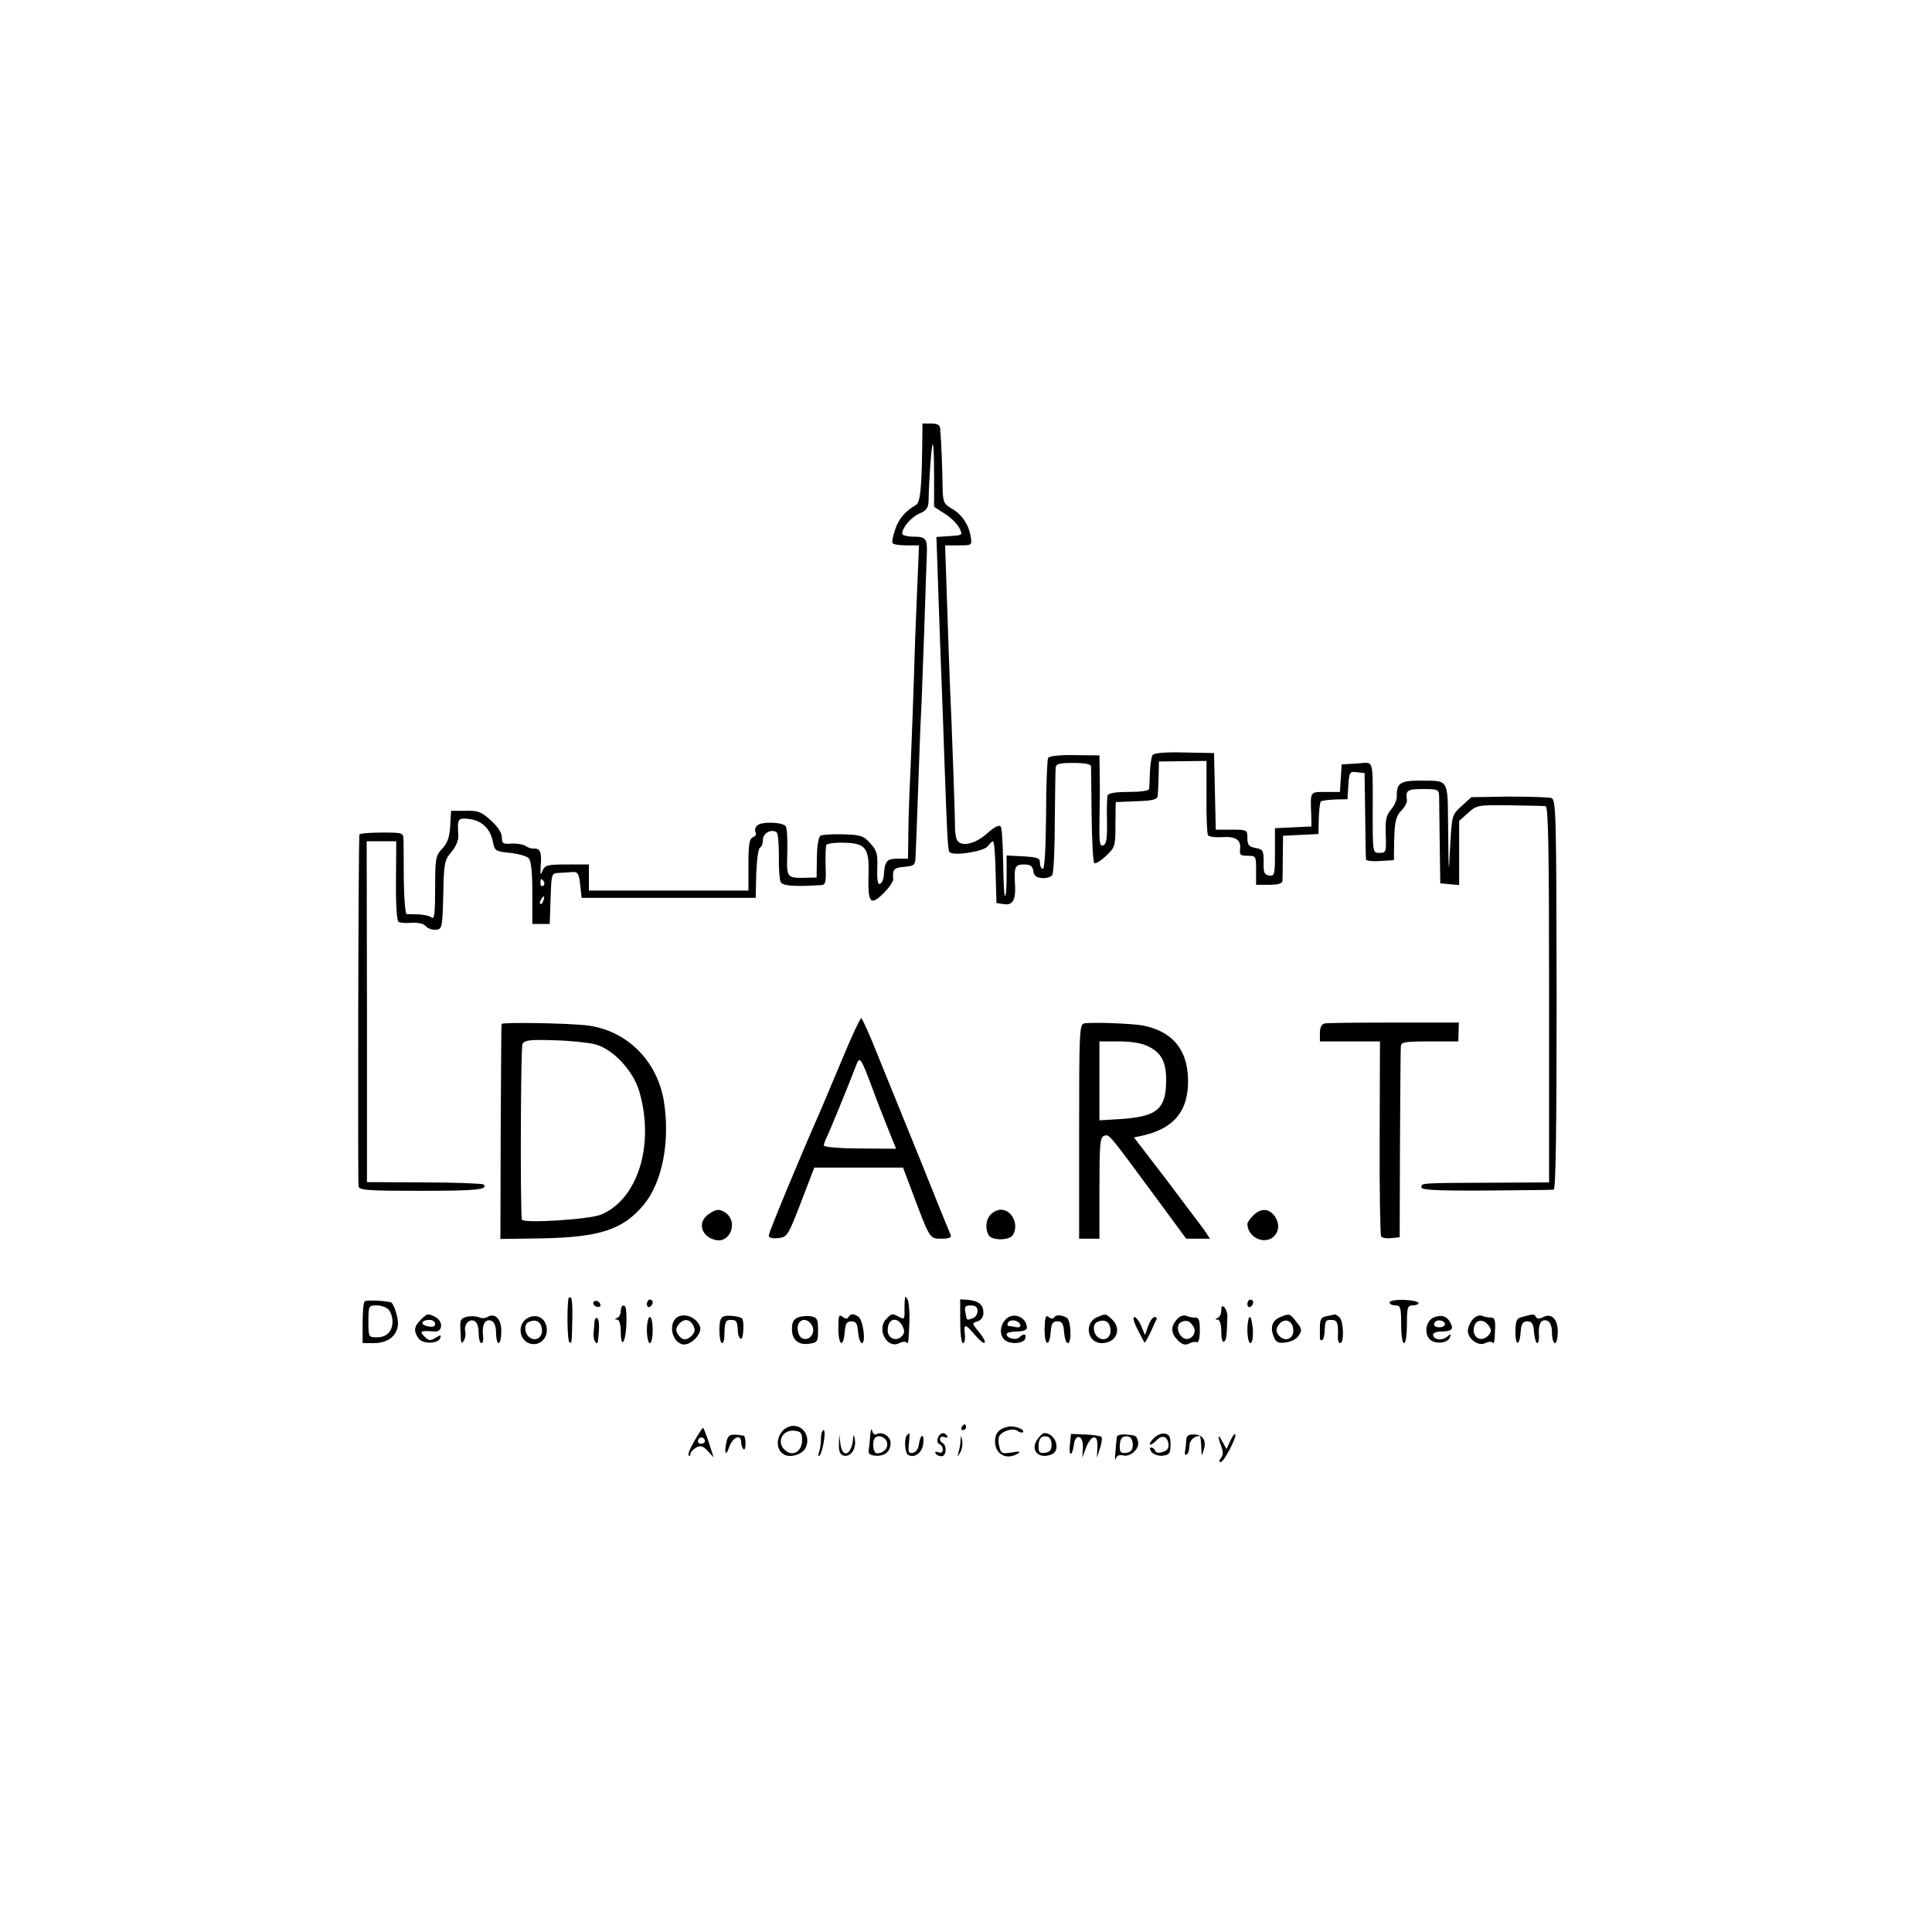 <?xml version="1.0" standalone="no"?>
<!DOCTYPE svg PUBLIC "-//W3C//DTD SVG 20010904//EN"
 "http://www.w3.org/TR/2001/REC-SVG-20010904/DTD/svg10.dtd">
<svg version="1.0" xmlns="http://www.w3.org/2000/svg"
 width="666pt" height="666pt" viewBox="0 0 666 666"
 preserveAspectRatio="xMidYMid meet">
<g transform="translate(0,666) scale(0.1,-0.1)"
fill="#000000" stroke="none">
<path d="M3179 5118 c-2 -146 -7 -191 -22 -199 -36 -21 -59 -47 -71 -84 -8
-22 -12 -43 -9 -47 2 -5 24 -8 48 -8 l43 0 -3 -72 c-2 -40 -6 -149 -10 -243
-6 -200 -14 -414 -20 -540 -2 -49 -4 -120 -4 -157 l-1 -68 -35 0 c-38 0 -45
-8 -48 -55 -1 -16 -7 -30 -14 -32 -7 -3 -10 14 -9 53 2 50 -1 62 -24 87 -23
26 -33 29 -93 31 -37 1 -72 -1 -79 -5 -6 -4 -12 -35 -12 -76 l-1 -68 -40 -1
c-63 -1 -64 0 -61 87 1 44 -1 84 -5 90 -10 16 -88 18 -100 2 -6 -6 -8 -17 -4
-23 3 -5 -1 -13 -9 -16 -13 -5 -16 -24 -16 -95 l0 -89 -275 0 -275 0 0 45 0
45 -75 0 c-69 0 -76 -2 -85 -22 -7 -18 -8 -14 -6 18 4 46 -2 60 -24 59 -8 -1
-21 3 -28 9 -8 5 -29 9 -48 8 -30 -2 -34 0 -34 22 0 15 -14 36 -38 58 -33 30
-44 34 -87 33 l-50 0 -3 -52 c-2 -38 -9 -58 -27 -78 -23 -24 -25 -33 -25 -137
0 -87 -3 -108 -12 -101 -7 6 -28 10 -45 11 -18 0 -37 1 -41 1 -5 1 -9 52 -10
114 0 61 -1 124 -1 140 -1 27 -1 27 -76 27 -41 0 -76 -3 -76 -7 -4 -20 -6
-1200 -3 -1213 3 -13 34 -15 213 -15 194 0 235 4 218 22 -4 3 -96 7 -205 7
l-197 1 0 588 -1 587 51 0 51 0 -1 -136 c-1 -82 3 -138 9 -142 6 -3 27 -5 46
-3 22 1 41 -3 48 -12 6 -7 22 -13 34 -12 22 2 23 5 26 120 2 109 4 120 28 148
15 17 25 41 24 56 -4 59 -2 62 36 58 44 -5 74 -33 83 -78 6 -32 9 -34 59 -39
28 -3 57 -11 64 -18 9 -9 13 -47 13 -120 l0 -107 30 0 30 0 3 88 c3 87 3 87
30 88 15 1 36 2 47 3 17 1 21 -7 25 -44 l5 -45 300 0 300 0 2 85 c2 47 7 86
13 88 5 2 10 14 10 27 0 23 29 39 47 26 5 -3 8 -40 8 -81 -1 -41 2 -82 6 -90
6 -14 46 -17 141 -11 14 1 16 11 14 66 -1 36 0 69 3 73 4 4 29 8 58 7 76 -1
90 -17 87 -108 -3 -100 6 -111 51 -67 19 19 35 41 34 50 -3 33 2 39 39 42 33
3 37 6 38 33 1 17 5 122 9 235 4 113 8 230 10 260 2 30 6 159 11 285 4 127 8
246 9 265 2 53 -3 60 -46 60 -21 0 -39 5 -39 10 0 22 32 58 60 70 24 10 30 19
31 44 1 69 10 190 14 195 3 2 5 -45 5 -106 l0 -110 37 -24 c21 -13 43 -35 50
-49 12 -25 12 -25 -33 -28 l-46 -3 7 -202 c4 -111 8 -236 10 -277 2 -41 6
-165 10 -275 10 -282 12 -322 18 -332 10 -15 118 1 132 20 7 9 15 17 18 17 4
0 8 -48 9 -107 l3 -106 27 -4 c29 -4 40 15 37 67 -4 61 0 70 30 70 23 0 30 -5
33 -22 2 -17 10 -23 30 -25 15 -1 31 4 35 10 5 7 9 89 9 182 1 94 2 178 3 188
1 14 11 17 61 17 41 0 60 -4 61 -12 0 -7 1 -84 2 -170 1 -86 5 -159 9 -163 4
-4 22 7 40 24 32 30 33 34 33 108 l1 78 72 3 c59 2 72 6 73 20 1 9 2 40 3 67
l1 50 82 1 82 1 0 -123 c-1 -68 2 -127 5 -133 3 -5 23 -8 44 -7 50 4 70 -8 67
-39 -3 -22 1 -25 26 -25 28 0 29 -1 29 -50 l0 -50 45 0 c29 0 45 4 46 13 0 6
1 44 1 84 l1 72 61 3 61 3 1 53 c1 29 4 55 7 59 3 3 25 6 49 7 l43 1 3 48 c3
46 5 48 30 45 l26 -3 2 -145 c1 -80 2 -149 3 -153 0 -4 22 -7 48 -5 l48 3 1
73 c2 60 6 78 24 97 12 12 21 29 20 36 -5 35 1 39 55 39 53 0 55 -1 56 -27 0
-16 1 -89 2 -163 l2 -135 33 -3 32 -3 0 111 0 110 31 28 c30 27 34 27 142 26
62 -1 118 -2 125 -3 9 -1 12 -138 12 -649 l0 -648 -197 -1 c-252 -1 -243 -1
-243 -16 0 -9 50 -12 223 -11 122 1 227 2 233 3 7 1 10 206 10 672 -1 625 -2
672 -18 678 -10 3 -76 5 -147 5 l-129 -2 -34 -31 c-33 -30 -33 -32 -39 -138
-5 -104 -5 -102 -7 54 -2 184 6 171 -99 172 -66 0 -79 -9 -78 -54 1 -11 -8
-32 -20 -46 -17 -20 -20 -37 -18 -87 2 -59 1 -62 -21 -62 -24 0 -24 0 -24 133
0 199 6 179 -54 175 l-53 -3 -3 -47 -3 -48 -50 0 c-54 0 -52 2 -49 -77 l1 -42
-63 -3 -63 -3 0 -83 c0 -77 -1 -83 -20 -80 -17 3 -20 10 -19 46 0 40 -2 44
-28 49 -23 4 -28 11 -28 34 0 28 -1 29 -55 29 l-54 0 -3 132 -3 132 -102 2
c-69 2 -105 -2 -110 -9 -4 -7 -8 -33 -9 -59 -1 -27 -2 -52 -3 -58 0 -6 -31
-10 -70 -10 -46 0 -70 -4 -73 -12 -2 -7 -3 -48 -2 -90 1 -59 -2 -78 -13 -82
-12 -5 -14 9 -13 82 1 48 2 119 1 157 l-1 71 -85 1 c-51 1 -88 -3 -92 -10 -3
-6 -7 -94 -7 -196 -1 -117 -5 -186 -11 -186 -5 0 -10 9 -10 20 0 17 -8 20 -57
23 l-58 3 0 -72 c0 -40 -2 -70 -6 -67 -3 3 -5 55 -6 116 -1 61 -4 116 -8 122
-5 8 -20 1 -46 -22 -48 -43 -101 -50 -108 -15 -3 12 -4 29 -4 37 1 16 -11 354
-17 480 -2 41 -6 168 -10 283 l-7 207 47 0 c46 0 46 0 41 31 -6 40 -31 77 -67
97 -27 16 -29 21 -30 87 -1 62 -4 137 -8 188 -1 12 -10 17 -31 17 l-30 0 -1
-82z m-1304 -1497 c3 -5 2 -12 -3 -15 -5 -3 -9 1 -9 9 0 17 3 19 12 6z m-2
-66 c-3 -9 -8 -14 -10 -11 -3 3 -2 9 2 15 9 16 15 13 8 -4z"/>
<path d="M2905 3013 c-32 -76 -66 -156 -75 -178 -78 -177 -180 -424 -180 -434
0 -8 12 -11 32 -9 31 3 34 6 79 123 l46 120 153 0 153 0 32 -85 c61 -162 59
-160 101 -160 25 0 35 4 31 13 -3 6 -50 122 -104 257 -55 135 -122 300 -149
367 -27 68 -52 123 -55 123 -4 0 -33 -62 -64 -137z m104 -109 c16 -44 41 -107
55 -142 l25 -62 -125 1 c-69 0 -124 5 -124 10 0 5 4 17 9 27 8 15 76 180 102
249 13 34 16 29 58 -83z"/>
<path d="M1729 3130 c-1 -3 -2 -171 -3 -373 l-1 -368 135 2 c206 3 288 30 359
116 65 78 92 222 69 360 -24 138 -128 241 -263 258 -63 8 -295 12 -296 5z
m323 -70 c62 -17 131 -91 152 -163 53 -183 -5 -371 -132 -424 -41 -17 -271
-31 -273 -17 -6 40 -4 593 2 605 7 13 24 16 108 13 54 -1 119 -8 143 -14z"/>
<path d="M3737 3132 c-16 -3 -17 -33 -17 -373 l0 -369 35 0 35 0 0 174 c0 147
2 175 15 180 19 7 14 12 164 -191 l120 -163 41 0 41 0 -22 33 c-13 17 -72 96
-131 174 l-109 142 28 6 c103 23 153 77 158 171 6 117 -47 188 -156 209 -40 7
-175 12 -202 7z m223 -80 c43 -21 60 -53 60 -114 0 -100 -30 -126 -149 -135
l-81 -5 0 136 0 136 68 0 c44 0 79 -6 102 -18z"/>
<path d="M4567 3132 c-11 -2 -17 -13 -17 -33 l0 -29 104 0 103 0 -1 -331 c-1
-182 2 -335 5 -341 3 -5 19 -8 35 -6 l29 3 1 320 c1 176 2 328 3 338 1 15 13
17 99 17 l99 0 1 33 1 32 -223 0 c-122 0 -230 -1 -239 -3z"/>
<path d="M2442 2474 c-40 -28 -24 -79 27 -89 49 -9 75 62 34 93 -22 16 -34 15
-61 -4z"/>
<path d="M3416 2474 c-18 -17 -21 -51 -7 -73 11 -18 71 -17 82 1 23 35 -2 88
-41 88 -10 0 -26 -7 -34 -16z"/>
<path d="M4320 2470 c-11 -11 -20 -24 -20 -29 0 -23 15 -43 37 -52 50 -19 88
31 59 76 -20 30 -49 32 -76 5z"/>
<path d="M1959 2181 c-5 -44 -3 -144 4 -148 8 -5 8 -6 10 80 1 38 -1 71 -5 74
-5 2 -9 -1 -9 -6z"/>
<path d="M3119 2180 c-1 -8 -1 -27 -1 -42 1 -24 -2 -27 -18 -18 -24 13 -26 13
-44 -6 -36 -35 2 -106 44 -84 10 5 20 6 24 3 7 -8 8 -4 11 72 1 33 -2 67 -6
75 -8 13 -9 13 -10 0z m-8 -91 c8 -17 8 -24 -3 -36 -19 -19 -48 -6 -48 21 0
41 32 50 51 15z"/>
<path d="M1257 2174 c-4 -4 -7 -38 -7 -76 l0 -68 39 0 c48 0 80 25 83 65 1 24
-15 73 -25 76 -29 6 -84 8 -90 3z m83 -29 c7 -8 13 -26 13 -40 0 -35 -20 -55
-54 -55 -28 0 -29 1 -29 55 0 54 1 55 29 55 16 0 34 -7 41 -15z"/>
<path d="M2046 2171 c-3 -5 1 -11 9 -15 8 -3 15 -1 15 4 0 13 -18 22 -24 11z"/>
<path d="M2230 2164 c0 -8 5 -12 10 -9 6 3 10 10 10 16 0 5 -4 9 -10 9 -5 0
-10 -7 -10 -16z"/>
<path d="M3310 2106 c0 -43 4 -76 10 -76 5 0 8 14 6 30 -4 38 1 38 35 -2 15
-18 30 -30 33 -27 4 4 -5 20 -19 37 -25 30 -25 31 -5 37 12 4 20 15 20 29 0
28 -15 41 -52 45 l-28 2 0 -75z m60 35 c0 -10 -7 -22 -16 -25 -22 -8 -21 -9
-26 19 -4 21 -1 25 18 25 17 0 24 -6 24 -19z"/>
<path d="M4300 2164 c0 -8 5 -12 10 -9 6 3 10 10 10 16 0 5 -4 9 -10 9 -5 0
-10 -7 -10 -16z"/>
<path d="M4790 2170 c0 -5 9 -10 20 -10 18 0 20 -7 20 -65 0 -37 4 -65 10 -65
6 0 10 28 10 65 0 58 2 65 20 65 11 0 20 4 20 8 0 5 -22 10 -50 11 -28 1 -50
-3 -50 -9z"/>
<path d="M2140 2141 c0 -11 -6 -22 -12 -24 -10 -4 -10 -6 0 -6 7 -1 12 -16 12
-43 0 -23 3 -38 8 -34 9 9 15 72 10 111 -2 22 -18 18 -18 -4z"/>
<path d="M4210 2143 c0 -12 -6 -24 -12 -26 -10 -4 -10 -6 0 -6 7 -1 12 -16 12
-42 0 -22 4 -38 9 -34 9 5 10 19 12 89 0 10 -5 24 -10 29 -8 8 -11 5 -11 -10z"/>
<path d="M1450 2110 c-23 -23 -25 -39 -7 -64 15 -20 68 -19 75 2 3 11 1 11
-17 0 -18 -11 -23 -10 -38 5 -19 18 -13 21 35 17 28 -2 31 35 3 50 -26 13 -28
13 -51 -10z m50 -14 c0 -9 -8 -12 -25 -8 -28 5 -24 22 6 22 10 0 19 -6 19 -14z"/>
<path d="M1610 2121 c-21 -5 -25 -11 -23 -41 2 -54 3 -56 12 -41 5 7 7 21 5
30 -6 23 11 45 30 38 10 -4 16 -19 16 -42 0 -19 4 -35 10 -35 5 0 7 13 5 28
-4 36 8 57 29 49 10 -4 16 -19 16 -42 0 -19 4 -35 9 -35 5 0 9 18 9 40 1 43
-22 66 -48 50 -8 -5 -21 -5 -29 -1 -9 4 -27 5 -41 2z"/>
<path d="M1820 2117 c-32 -16 -34 -63 -5 -83 31 -20 70 2 70 40 0 39 -31 60
-65 43z m48 -38 c4 -30 -22 -46 -44 -28 -17 14 -18 46 -1 52 25 11 42 1 45
-24z"/>
<path d="M2342 2123 c-39 -14 -31 -86 10 -97 27 -7 70 36 61 61 -10 28 -44 45
-71 36z m48 -32 c7 -15 6 -24 -6 -36 -19 -18 -33 -16 -48 7 -7 12 -6 21 3 32
18 22 38 20 51 -3z"/>
<path d="M2498 2123 c-14 -3 -18 -15 -18 -49 0 -24 4 -44 9 -44 4 0 8 10 8 23
1 50 3 57 23 57 20 0 22 -5 24 -45 1 -11 6 -20 11 -20 8 0 11 63 3 70 -8 7
-45 12 -60 8z"/>
<path d="M2752 2119 c-16 -6 -22 -17 -22 -40 0 -38 22 -57 61 -51 27 4 29 8
29 47 0 37 -3 43 -23 47 -13 3 -34 1 -45 -3z m47 -28 c14 -24 -8 -55 -32 -45
-17 6 -24 44 -10 57 12 13 32 7 42 -12z"/>
<path d="M2890 2081 c0 -59 17 -70 22 -13 2 29 7 37 23 37 16 0 21 -8 23 -37
2 -21 8 -38 13 -38 15 0 4 81 -12 91 -18 12 -26 11 -34 -1 -5 -8 -11 -7 -21 1
-12 10 -14 3 -14 -40z"/>
<path d="M3466 2111 c-19 -21 -21 -52 -4 -69 17 -17 65 -15 72 3 6 17 -5 20
-20 5 -12 -12 -44 -3 -44 11 0 5 16 9 35 9 21 0 35 5 35 13 -1 38 -49 56 -74
28z m51 -18 c2 -6 -3 -10 -14 -8 -10 2 -22 4 -26 4 -5 1 -5 6 -2 12 9 13 37 8
42 -8z"/>
<path d="M3601 2080 c-1 -58 16 -68 21 -12 2 29 7 37 23 37 16 0 21 -8 23 -37
2 -21 7 -38 13 -38 14 0 11 78 -3 87 -19 11 -37 12 -44 2 -4 -6 -11 -6 -19 1
-10 8 -13 0 -14 -40z"/>
<path d="M3783 2120 c-47 -19 -36 -90 15 -90 51 0 71 50 34 83 -21 19 -19 19
-49 7z m45 -41 c4 -30 -22 -46 -44 -28 -17 14 -18 46 -1 52 25 11 42 1 45 -24z"/>
<path d="M4057 2112 c-22 -25 -21 -48 3 -72 15 -15 25 -18 38 -12 9 5 22 8 28
5 6 -2 10 14 10 41 0 34 -3 44 -15 44 -9 0 -23 2 -32 6 -9 4 -22 -1 -32 -12z
m57 -25 c16 -25 -16 -56 -38 -37 -19 15 -21 46 -3 53 18 8 29 3 41 -16z"/>
<path d="M4414 2120 c-28 -11 -36 -34 -24 -66 8 -21 15 -25 41 -22 19 2 38 12
46 24 12 18 11 24 -8 47 -22 29 -24 30 -55 17z m44 -41 c4 -30 -22 -46 -44
-28 -17 14 -18 31 -2 47 19 19 43 9 46 -19z"/>
<path d="M4573 2123 c-19 -4 -23 -11 -23 -39 0 -19 0 -36 0 -39 0 -3 3 -5 7
-5 4 0 8 12 9 27 2 42 3 43 24 43 20 0 24 -11 22 -57 -1 -13 3 -23 8 -23 14 0
12 74 -2 88 -7 7 -14 11 -17 11 -4 -1 -16 -4 -28 -6z"/>
<path d="M4944 2119 c-26 -9 -36 -50 -18 -73 15 -21 65 -18 72 4 5 13 3 13
-11 1 -18 -14 -47 -9 -47 9 0 5 13 10 28 10 36 0 44 8 32 30 -12 23 -30 29
-56 19z m37 -24 c-1 -10 -20 -14 -34 -7 -4 2 -5 8 -1 13 7 13 35 8 35 -6z"/>
<path d="M5077 2112 c-9 -10 -17 -28 -17 -40 0 -28 37 -54 60 -42 10 5 20 6
24 3 7 -7 8 -3 10 49 1 27 -2 36 -14 36 -8 0 -22 2 -31 6 -9 4 -22 -1 -32 -12z
m57 -25 c8 -12 7 -21 -5 -32 -21 -21 -49 -9 -49 20 0 36 34 44 54 12z"/>
<path d="M5250 2121 c-22 -5 -25 -12 -26 -48 -1 -53 14 -57 18 -5 2 29 7 37
23 37 16 0 21 -8 23 -37 2 -21 7 -38 11 -38 5 0 7 13 6 29 -3 37 8 56 29 48
10 -4 16 -19 16 -42 0 -19 5 -35 10 -35 6 0 10 18 10 40 0 44 -23 65 -52 49
-11 -6 -19 -6 -23 1 -7 11 -7 11 -45 1z"/>
<path d="M2049 2103 c0 -10 -2 -28 -3 -41 -2 -20 12 -45 15 -25 6 44 5 74 -2
79 -5 3 -9 -3 -10 -13z"/>
<path d="M2230 2075 c0 -25 5 -45 10 -45 6 0 10 20 10 45 0 25 -4 45 -10 45
-5 0 -10 -20 -10 -45z"/>
<path d="M3921 2078 c12 -24 23 -44 24 -46 2 -2 11 14 21 35 9 21 19 41 21 46
2 4 -1 7 -7 7 -6 0 -16 -14 -22 -31 l-11 -31 -13 31 c-7 17 -18 31 -24 31 -6
0 -1 -19 11 -42z"/>
<path d="M4300 2075 c0 -25 5 -45 10 -45 7 0 10 19 9 45 -2 25 -6 45 -11 45
-4 0 -8 -20 -8 -45z"/>
<path d="M2720 1742 c-41 -14 -53 -74 -19 -95 23 -15 69 0 78 26 16 42 -19 83
-59 69z m45 -46 c0 -36 -27 -56 -52 -40 -40 25 -20 77 26 72 21 -2 26 -8 26
-32z"/>
<path d="M3315 1740 c-3 -5 -1 -10 4 -10 6 0 11 5 11 10 0 6 -2 10 -4 10 -3 0
-8 -4 -11 -10z"/>
<path d="M3475 1742 c-31 -7 -45 -22 -45 -51 0 -45 41 -66 80 -41 10 6 3 8
-22 3 -34 -5 -38 -3 -43 20 -4 14 -4 31 0 37 11 18 49 29 63 17 7 -5 15 -7 18
-4 9 9 -30 24 -51 19z"/>
<path d="M2395 1695 c-15 -25 -25 -49 -21 -52 3 -4 6 -1 6 5 0 6 9 16 20 22
15 8 23 6 40 -12 l20 -22 -16 50 c-9 27 -18 50 -20 52 -1 2 -14 -17 -29 -43z
m35 -4 c0 -4 -6 -8 -14 -8 -8 0 -12 6 -9 14 5 13 23 9 23 -6z"/>
<path d="M3000 1715 c-1 -16 -3 -39 -5 -50 -3 -16 2 -21 22 -23 33 -3 53 14
53 44 0 23 -30 41 -49 30 -5 -4 -12 2 -14 11 -3 11 -5 6 -7 -12z m58 -29 c4
-19 -13 -36 -35 -36 -14 0 -18 42 -6 54 12 12 38 1 41 -18z"/>
<path d="M2830 1701 c0 -16 -3 -38 -7 -48 -3 -10 -3 -15 2 -11 11 11 24 88 14
88 -5 0 -9 -13 -9 -29z"/>
<path d="M2506 1696 c-11 -41 -5 -62 7 -26 12 36 42 49 42 18 0 -9 4 -20 8
-24 4 -4 7 5 7 19 0 15 -3 28 -7 28 -42 7 -52 4 -57 -15z"/>
<path d="M2941 1703 c-4 -58 -37 -74 -44 -20 l-4 32 -1 -33 c-1 -22 3 -35 14
-39 24 -9 46 20 41 53 -3 20 -4 22 -6 7z"/>
<path d="M3127 1713 c-11 -10 -8 -61 3 -68 21 -13 48 6 52 35 3 17 1 30 -3 30
-4 0 -9 -12 -11 -27 -2 -17 -10 -29 -21 -31 -15 -3 -17 2 -14 32 4 38 4 40 -6
29z"/>
<path d="M3233 1703 c-4 -9 -1 -19 5 -21 7 -2 12 -11 12 -19 0 -10 -6 -13 -16
-9 -8 3 -12 2 -9 -4 3 -6 13 -10 21 -10 16 0 19 36 4 45 -16 10 -11 28 6 21 8
-3 12 -2 9 4 -9 15 -25 12 -32 -7z"/>
<path d="M3576 1698 c-26 -37 4 -69 48 -52 35 13 15 74 -24 74 -5 0 -16 -10
-24 -22z m49 -18 c0 -18 -6 -26 -22 -28 -18 -3 -23 1 -23 21 0 28 9 39 30 35
9 -2 15 -14 15 -28z"/>
<path d="M3688 1679 c-4 -42 8 -40 14 1 5 41 33 32 31 -10 l-2 -35 13 35 c7
19 19 35 27 35 10 0 13 -11 12 -35 l-2 -35 11 33 c6 18 8 35 5 39 -4 3 -29 7
-56 8 l-49 2 -4 -38z"/>
<path d="M3850 1706 c-1 -6 -3 -29 -5 -51 -2 -22 -2 -33 1 -24 3 11 12 15 25
12 26 -7 58 23 52 48 -6 21 -6 21 -45 24 -16 1 -28 -3 -28 -9z m55 -26 c0 -18
-6 -26 -22 -28 -18 -3 -23 1 -23 21 0 28 9 39 30 35 9 -2 15 -14 15 -28z"/>
<path d="M3975 1700 c-21 -23 -11 -28 12 -5 19 20 37 14 41 -12 2 -15 -4 -23
-19 -28 -14 -5 -25 -3 -27 4 -2 6 -8 11 -14 11 -6 0 -5 -6 2 -16 8 -8 25 -14
39 -12 22 3 26 8 26 38 0 28 -4 36 -21 38 -11 2 -28 -6 -39 -18z"/>
<path d="M4089 1695 c0 -11 -2 -28 -4 -38 -2 -9 1 -15 6 -11 5 3 9 16 9 29 0
19 16 35 36 35 2 0 4 -17 5 -37 1 -33 2 -35 8 -13 11 34 -2 55 -33 55 -19 1
-26 -4 -27 -20z"/>
<path d="M4241 1693 l-13 -28 -14 25 c-16 30 -18 22 -4 -16 7 -19 7 -30 -1
-40 -7 -9 -8 -14 -1 -14 11 0 57 88 50 96 -3 2 -10 -8 -17 -23z"/>
<path d="M3311 1693 c0 -12 -4 -30 -7 -40 -5 -17 -5 -17 6 0 6 10 9 28 7 40
-4 22 -4 22 -6 0z"/>
</g>
</svg>
